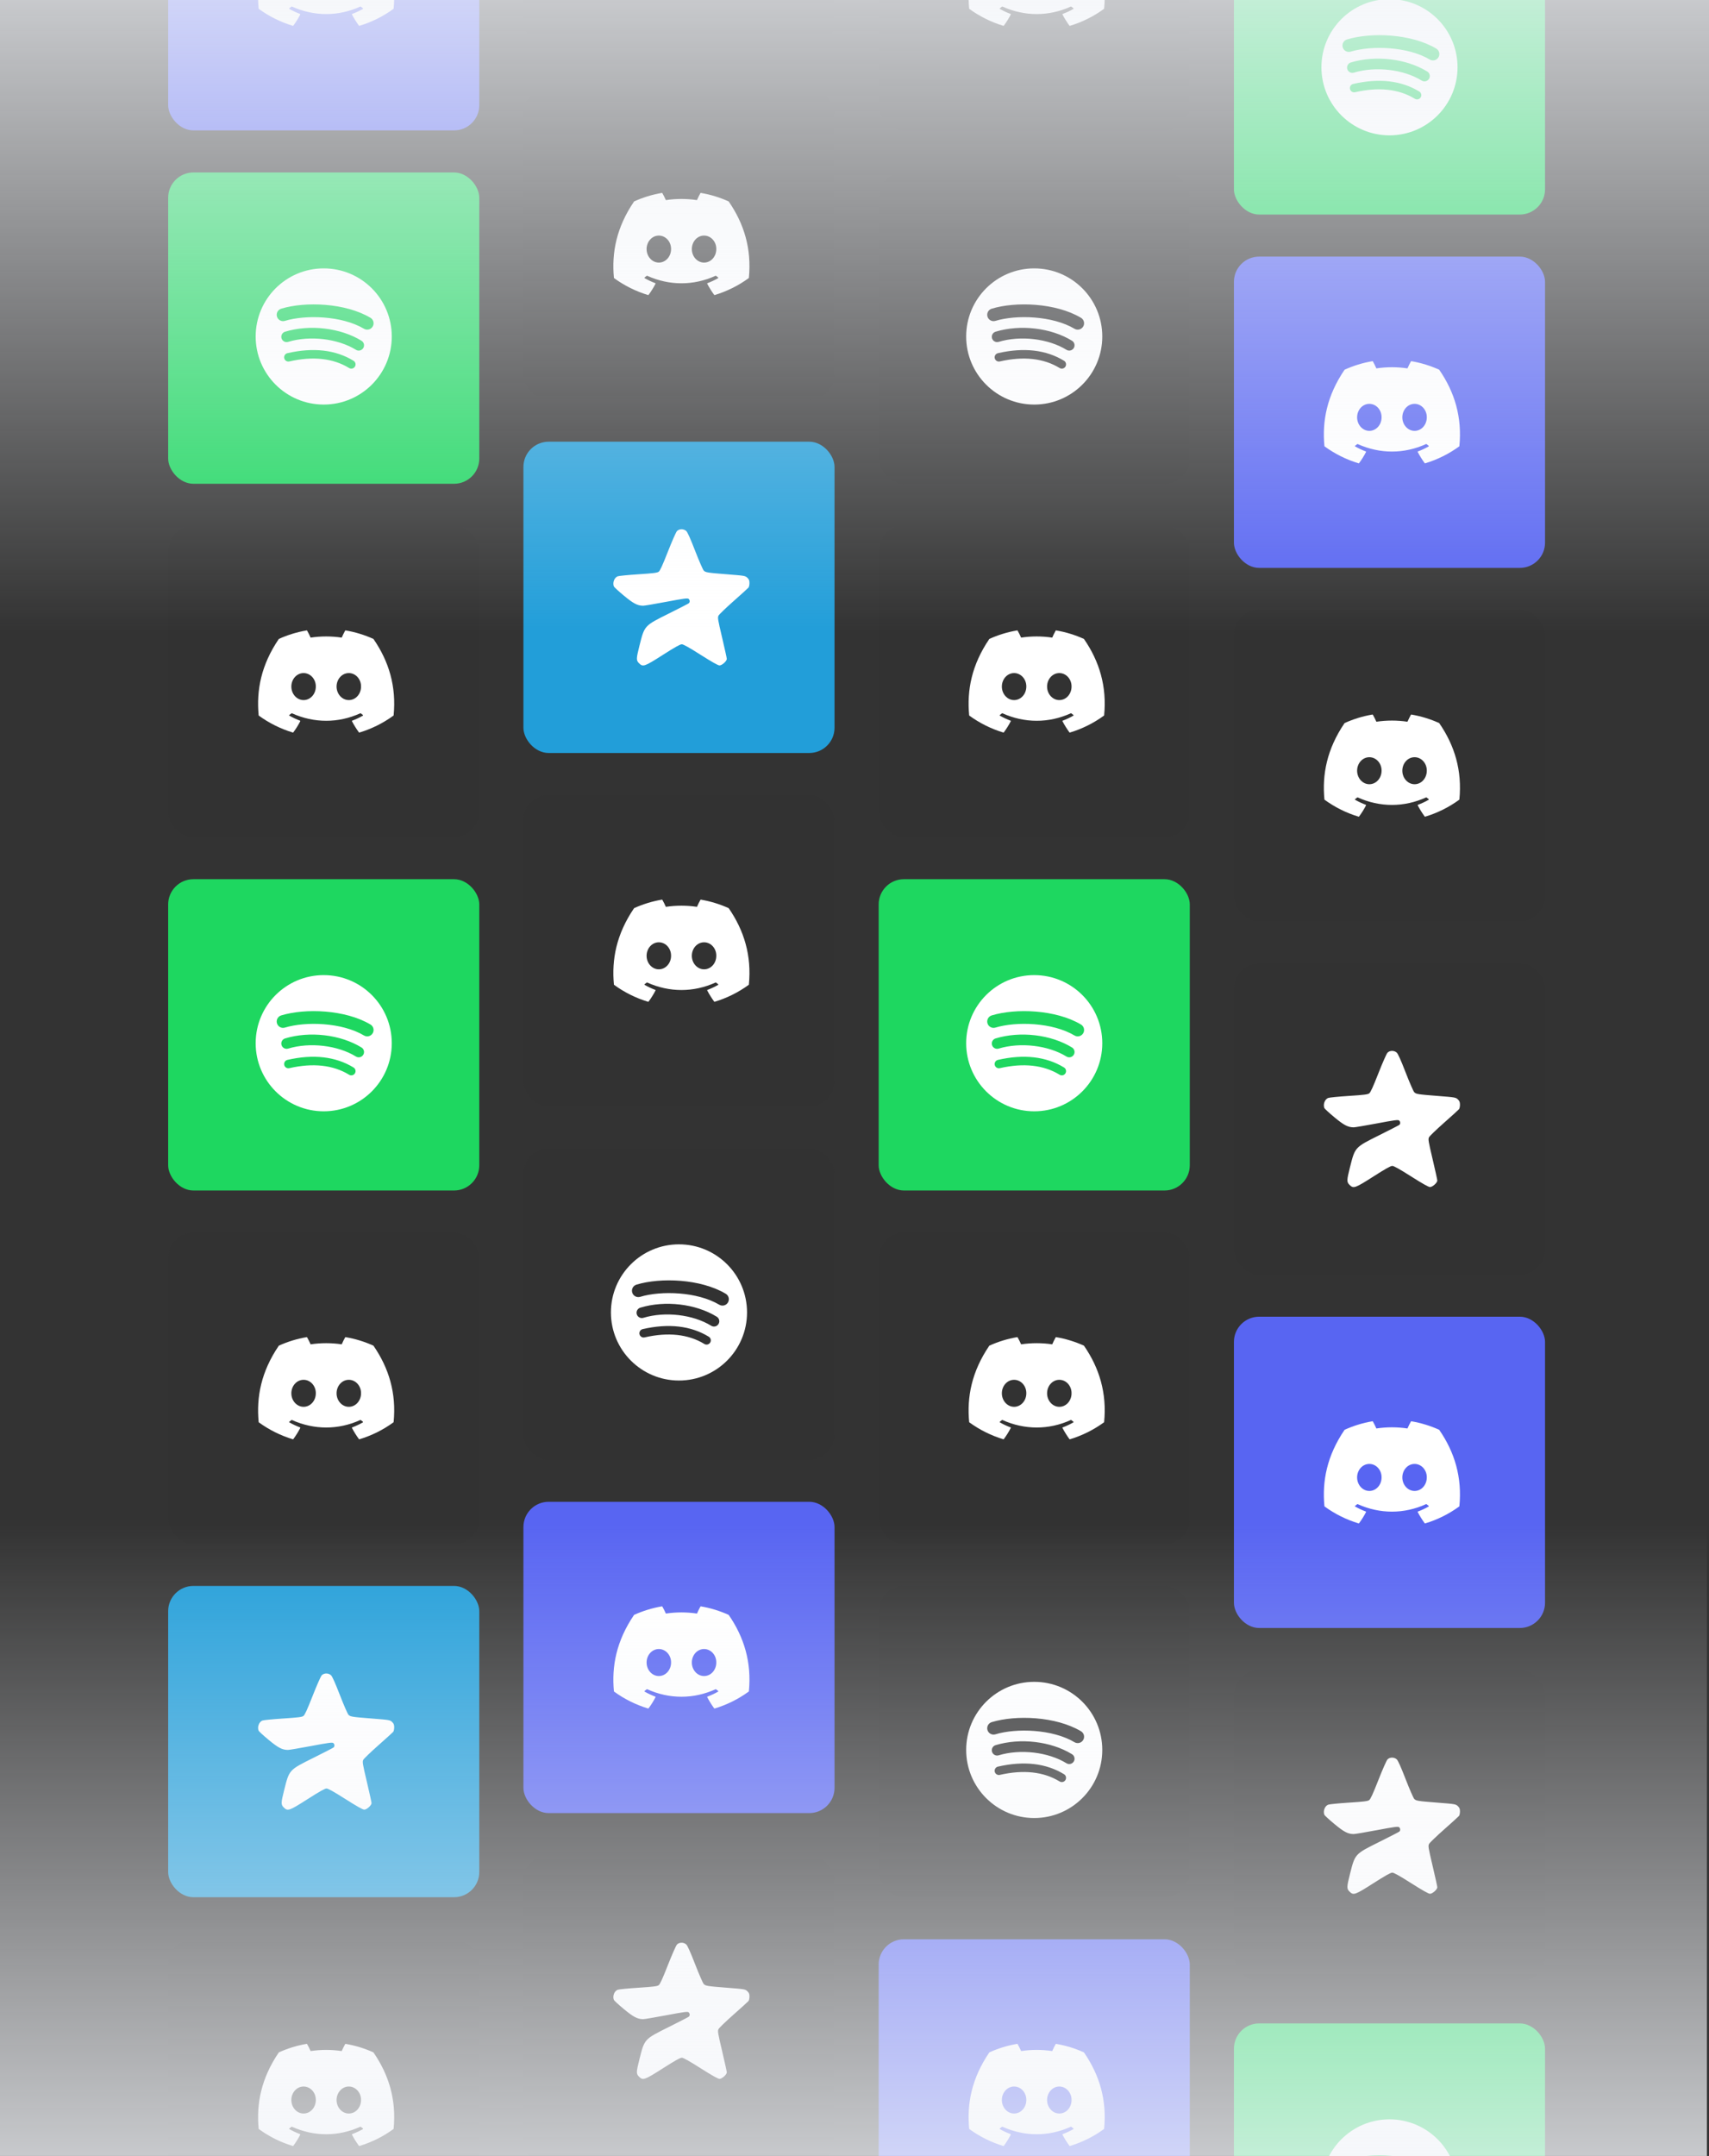 <svg width="813" height="1025" viewBox="0 0 813 1025" fill="none" xmlns="http://www.w3.org/2000/svg">
<rect x="0" y="0" width="813" height="1025" fill="#333333" stroke="none"/>
<rect x="80" y="-86" width="148" height="148" rx="12" fill="#5865F2"/>
<g clip-path="url(#clip0_127_124)">
<path d="M177.595 -32.256C173.467 -34.117 169.043 -35.493 164.416 -36.276C164.375 -36.284 164.332 -36.279 164.294 -36.261C164.256 -36.244 164.224 -36.215 164.203 -36.179C163.636 -35.183 163.005 -33.885 162.562 -32.86C157.655 -33.593 152.666 -33.593 147.759 -32.86C147.266 -33.996 146.71 -35.104 146.094 -36.179C146.073 -36.215 146.042 -36.245 146.004 -36.263C145.966 -36.282 145.923 -36.288 145.881 -36.281C141.257 -35.499 136.832 -34.123 132.702 -32.258C132.666 -32.244 132.636 -32.218 132.615 -32.186C124.22 -19.843 121.918 -7.805 123.049 4.082C123.052 4.112 123.061 4.14 123.075 4.165C123.09 4.191 123.109 4.213 123.132 4.231C128.033 7.799 133.499 10.516 139.301 12.271C139.341 12.283 139.385 12.283 139.425 12.271C139.465 12.258 139.501 12.234 139.528 12.2C140.776 10.531 141.883 8.759 142.835 6.904C142.848 6.879 142.856 6.851 142.858 6.823C142.859 6.794 142.854 6.766 142.844 6.739C142.833 6.712 142.817 6.688 142.797 6.668C142.776 6.649 142.752 6.633 142.725 6.624C140.982 5.968 139.293 5.175 137.674 4.255C137.645 4.238 137.62 4.215 137.603 4.186C137.585 4.158 137.575 4.126 137.572 4.092C137.57 4.059 137.577 4.025 137.59 3.995C137.604 3.965 137.626 3.938 137.652 3.918C137.992 3.667 138.332 3.405 138.656 3.144C138.685 3.12 138.72 3.105 138.758 3.1C138.795 3.095 138.832 3.101 138.867 3.117C149.461 7.876 160.936 7.876 171.406 3.117C171.44 3.1 171.478 3.094 171.516 3.098C171.554 3.102 171.59 3.117 171.619 3.141C171.943 3.405 172.28 3.667 172.623 3.918C172.65 3.938 172.672 3.964 172.686 3.994C172.7 4.024 172.707 4.057 172.705 4.091C172.704 4.124 172.694 4.157 172.677 4.185C172.66 4.214 172.635 4.238 172.607 4.255C170.993 5.183 169.315 5.968 167.553 6.621C167.526 6.631 167.502 6.646 167.481 6.667C167.461 6.687 167.445 6.711 167.434 6.738C167.424 6.765 167.419 6.793 167.42 6.822C167.422 6.851 167.43 6.879 167.443 6.904C168.414 8.758 169.526 10.522 170.748 12.198C170.773 12.232 170.809 12.258 170.849 12.271C170.89 12.285 170.934 12.286 170.974 12.273C176.787 10.524 182.261 7.805 187.167 4.231C187.191 4.214 187.211 4.192 187.226 4.167C187.241 4.142 187.251 4.114 187.254 4.085C188.603 -9.658 184.993 -21.599 177.679 -32.18C177.661 -32.215 177.631 -32.242 177.595 -32.256ZM144.419 -3.156C141.23 -3.156 138.599 -6.04 138.599 -9.577C138.599 -13.117 141.179 -15.998 144.419 -15.998C147.683 -15.998 150.29 -13.092 150.238 -9.577C150.238 -6.037 147.659 -3.156 144.419 -3.156ZM165.935 -3.156C162.743 -3.156 160.115 -6.04 160.115 -9.577C160.115 -13.117 162.692 -15.998 165.935 -15.998C169.199 -15.998 171.805 -13.092 171.754 -9.577C171.754 -6.037 169.202 -3.156 165.935 -3.156Z" fill="white"/>
</g>
<rect x="249" y="42" width="148" height="148" rx="12" fill="#252525" fill-opacity="0.06"/>
<g clip-path="url(#clip1_127_124)">
<path d="M346.595 95.744C342.467 93.883 338.043 92.507 333.416 91.724C333.375 91.716 333.332 91.722 333.294 91.739C333.256 91.756 333.224 91.785 333.203 91.821C332.636 92.817 332.005 94.115 331.562 95.14C326.655 94.407 321.666 94.407 316.759 95.14C316.266 94.004 315.71 92.896 315.094 91.821C315.073 91.785 315.042 91.755 315.004 91.737C314.966 91.719 314.923 91.712 314.881 91.719C310.257 92.501 305.832 93.877 301.702 95.742C301.666 95.756 301.636 95.782 301.615 95.814C293.22 108.157 290.918 120.195 292.049 132.082C292.052 132.112 292.061 132.14 292.075 132.165C292.09 132.191 292.109 132.213 292.132 132.231C297.033 135.799 302.499 138.516 308.301 140.271C308.341 140.283 308.385 140.283 308.425 140.27C308.465 140.258 308.501 140.234 308.528 140.2C309.776 138.531 310.883 136.759 311.835 134.904C311.848 134.879 311.856 134.851 311.858 134.823C311.859 134.794 311.854 134.765 311.844 134.739C311.833 134.712 311.817 134.688 311.797 134.668C311.776 134.649 311.752 134.633 311.725 134.624C309.982 133.968 308.293 133.175 306.674 132.255C306.645 132.238 306.62 132.215 306.603 132.186C306.585 132.158 306.575 132.126 306.572 132.092C306.57 132.059 306.577 132.025 306.59 131.995C306.604 131.965 306.626 131.938 306.652 131.918C306.992 131.667 307.332 131.405 307.656 131.144C307.685 131.12 307.72 131.105 307.758 131.1C307.795 131.095 307.832 131.101 307.867 131.117C318.461 135.876 329.936 135.876 340.406 131.117C340.44 131.1 340.478 131.094 340.516 131.098C340.554 131.102 340.59 131.117 340.619 131.141C340.943 131.405 341.28 131.667 341.623 131.918C341.65 131.938 341.672 131.964 341.686 131.994C341.7 132.024 341.707 132.057 341.705 132.091C341.704 132.124 341.694 132.157 341.677 132.185C341.66 132.214 341.635 132.238 341.607 132.255C339.993 133.183 338.315 133.968 336.553 134.621C336.526 134.631 336.502 134.646 336.481 134.667C336.461 134.687 336.445 134.711 336.434 134.738C336.424 134.765 336.419 134.793 336.42 134.822C336.422 134.851 336.43 134.879 336.443 134.904C337.414 136.758 338.526 138.522 339.748 140.198C339.773 140.232 339.809 140.258 339.849 140.271C339.89 140.285 339.934 140.286 339.974 140.273C345.787 138.524 351.261 135.805 356.167 132.231C356.191 132.214 356.211 132.192 356.226 132.167C356.241 132.142 356.251 132.114 356.254 132.085C357.603 118.342 353.993 106.401 346.679 95.82C346.661 95.785 346.631 95.758 346.595 95.744ZM313.419 124.844C310.23 124.844 307.599 121.96 307.599 118.423C307.599 114.883 310.179 112.002 313.419 112.002C316.683 112.002 319.29 114.907 319.238 118.423C319.238 121.963 316.659 124.844 313.419 124.844ZM334.935 124.844C331.743 124.844 329.115 121.96 329.115 118.423C329.115 114.883 331.692 112.002 334.935 112.002C338.199 112.002 340.805 114.907 340.754 118.423C340.754 121.963 338.202 124.844 334.935 124.844Z" fill="white"/>
</g>
<rect x="80" y="82" width="148" height="148" rx="12" fill="#1ED760"/>
<g clip-path="url(#clip2_127_124)">
<path d="M154 127.598C136.12 127.598 121.625 142.093 121.625 159.973C121.625 177.854 136.12 192.348 154 192.348C171.881 192.348 186.375 177.854 186.375 159.973C186.375 142.095 171.881 127.6 153.999 127.6L154 127.598L154 127.598ZM168.847 174.293C168.267 175.244 167.022 175.545 166.071 174.961C158.47 170.318 148.901 169.267 137.631 171.841C137.11 171.96 136.562 171.867 136.109 171.582C135.656 171.297 135.334 170.844 135.215 170.322C135.156 170.064 135.148 169.796 135.193 169.535C135.237 169.274 135.332 169.024 135.473 168.799C135.614 168.575 135.798 168.38 136.014 168.227C136.23 168.074 136.475 167.965 136.733 167.906C149.066 165.088 159.644 166.301 168.178 171.517C169.129 172.1 169.43 173.341 168.847 174.293ZM172.809 165.477C172.078 166.665 170.524 167.04 169.338 166.309C160.635 160.96 147.37 159.411 137.077 162.535C135.742 162.938 134.332 162.186 133.927 160.854C133.525 159.519 134.278 158.111 135.61 157.706C147.368 154.138 161.984 155.866 171.978 162.007C173.165 162.738 173.54 164.292 172.809 165.477V165.477ZM173.15 156.298C162.715 150.1 145.5 149.53 135.538 152.554C133.938 153.039 132.246 152.136 131.762 150.536C131.277 148.935 132.179 147.245 133.78 146.758C145.216 143.287 164.227 143.958 176.24 151.089C177.682 151.943 178.154 153.802 177.299 155.239C176.449 156.678 174.585 157.152 173.151 156.298H173.15Z" fill="white"/>
</g>
<rect x="249" y="-126" width="148" height="148" rx="12" fill="#252525" fill-opacity="0.06"/>
<rect x="80" y="250" width="148" height="148" rx="12" fill="#252525" fill-opacity="0.06"/>
<g clip-path="url(#clip3_127_124)">
<path d="M177.595 303.744C173.467 301.883 169.043 300.507 164.416 299.724C164.375 299.716 164.332 299.721 164.294 299.739C164.256 299.756 164.224 299.785 164.203 299.821C163.636 300.817 163.005 302.115 162.562 303.14C157.655 302.407 152.666 302.407 147.759 303.14C147.266 302.004 146.71 300.896 146.094 299.821C146.073 299.785 146.042 299.755 146.004 299.737C145.966 299.719 145.923 299.712 145.881 299.719C141.257 300.501 136.832 301.877 132.702 303.741C132.666 303.756 132.636 303.782 132.615 303.814C124.22 316.157 121.918 328.195 123.049 340.082C123.052 340.112 123.061 340.14 123.075 340.165C123.09 340.191 123.109 340.213 123.132 340.231C128.033 343.799 133.499 346.516 139.301 348.271C139.341 348.283 139.385 348.283 139.425 348.27C139.465 348.258 139.501 348.234 139.528 348.2C140.776 346.531 141.883 344.759 142.835 342.904C142.848 342.879 142.856 342.851 142.858 342.823C142.859 342.794 142.854 342.765 142.844 342.739C142.833 342.712 142.817 342.688 142.797 342.668C142.776 342.649 142.752 342.633 142.725 342.624C140.982 341.968 139.293 341.175 137.674 340.255C137.645 340.238 137.62 340.215 137.603 340.186C137.585 340.158 137.575 340.126 137.572 340.092C137.57 340.059 137.577 340.025 137.59 339.995C137.604 339.965 137.626 339.938 137.652 339.918C137.992 339.667 138.332 339.405 138.656 339.144C138.685 339.12 138.72 339.105 138.758 339.1C138.795 339.095 138.832 339.101 138.867 339.117C149.461 343.876 160.936 343.876 171.406 339.117C171.44 339.1 171.478 339.094 171.516 339.098C171.554 339.102 171.59 339.117 171.619 339.141C171.943 339.405 172.28 339.667 172.623 339.918C172.65 339.938 172.672 339.964 172.686 339.994C172.7 340.024 172.707 340.057 172.705 340.091C172.704 340.124 172.694 340.157 172.677 340.185C172.66 340.214 172.635 340.238 172.607 340.255C170.993 341.183 169.315 341.968 167.553 342.621C167.526 342.631 167.502 342.646 167.481 342.667C167.461 342.687 167.445 342.711 167.434 342.738C167.424 342.765 167.419 342.793 167.42 342.822C167.422 342.851 167.43 342.879 167.443 342.904C168.414 344.758 169.526 346.522 170.748 348.198C170.773 348.232 170.809 348.258 170.849 348.271C170.89 348.285 170.934 348.286 170.974 348.273C176.787 346.524 182.261 343.805 187.167 340.231C187.191 340.214 187.211 340.192 187.226 340.167C187.241 340.142 187.251 340.114 187.254 340.085C188.603 326.342 184.993 314.401 177.679 303.82C177.661 303.785 177.631 303.759 177.595 303.744ZM144.419 332.844C141.23 332.844 138.599 329.96 138.599 326.423C138.599 322.883 141.179 320.002 144.419 320.002C147.683 320.002 150.29 322.907 150.238 326.423C150.238 329.963 147.659 332.844 144.419 332.844ZM165.935 332.844C162.743 332.844 160.115 329.96 160.115 326.423C160.115 322.883 162.692 320.002 165.935 320.002C169.199 320.002 171.805 322.907 171.754 326.423C171.754 329.963 169.202 332.844 165.935 332.844Z" fill="white"/>
</g>
<rect x="249" y="378" width="148" height="148" rx="12" fill="#252525" fill-opacity="0.06"/>
<g clip-path="url(#clip4_127_124)">
<path d="M346.595 431.744C342.467 429.883 338.043 428.507 333.416 427.724C333.375 427.716 333.332 427.721 333.294 427.739C333.256 427.756 333.224 427.785 333.203 427.821C332.636 428.817 332.005 430.115 331.562 431.14C326.655 430.407 321.666 430.407 316.759 431.14C316.266 430.004 315.71 428.896 315.094 427.821C315.073 427.785 315.042 427.755 315.004 427.737C314.966 427.719 314.923 427.712 314.881 427.719C310.257 428.501 305.832 429.877 301.702 431.741C301.666 431.756 301.636 431.782 301.615 431.814C293.22 444.157 290.918 456.195 292.049 468.082C292.052 468.112 292.061 468.14 292.075 468.165C292.09 468.191 292.109 468.213 292.132 468.231C297.033 471.799 302.499 474.516 308.301 476.271C308.341 476.283 308.385 476.283 308.425 476.27C308.465 476.258 308.501 476.234 308.528 476.2C309.776 474.531 310.883 472.759 311.835 470.904C311.848 470.879 311.856 470.851 311.858 470.823C311.859 470.794 311.854 470.765 311.844 470.739C311.833 470.712 311.817 470.688 311.797 470.668C311.776 470.649 311.752 470.633 311.725 470.624C309.982 469.968 308.293 469.175 306.674 468.255C306.645 468.238 306.62 468.215 306.603 468.186C306.585 468.158 306.575 468.126 306.572 468.092C306.57 468.059 306.577 468.025 306.59 467.995C306.604 467.965 306.626 467.938 306.652 467.918C306.992 467.667 307.332 467.405 307.656 467.144C307.685 467.12 307.72 467.105 307.758 467.1C307.795 467.095 307.832 467.101 307.867 467.117C318.461 471.876 329.936 471.876 340.406 467.117C340.44 467.1 340.478 467.094 340.516 467.098C340.554 467.102 340.59 467.117 340.619 467.141C340.943 467.405 341.28 467.667 341.623 467.918C341.65 467.938 341.672 467.964 341.686 467.994C341.7 468.024 341.707 468.057 341.705 468.091C341.704 468.124 341.694 468.157 341.677 468.185C341.66 468.214 341.635 468.238 341.607 468.255C339.993 469.183 338.315 469.968 336.553 470.621C336.526 470.631 336.502 470.646 336.481 470.667C336.461 470.687 336.445 470.711 336.434 470.738C336.424 470.765 336.419 470.793 336.42 470.822C336.422 470.851 336.43 470.879 336.443 470.904C337.414 472.758 338.526 474.522 339.748 476.198C339.773 476.232 339.809 476.258 339.849 476.271C339.89 476.285 339.934 476.286 339.974 476.273C345.787 474.524 351.261 471.805 356.167 468.231C356.191 468.214 356.211 468.192 356.226 468.167C356.241 468.142 356.251 468.114 356.254 468.085C357.603 454.342 353.993 442.401 346.679 431.82C346.661 431.785 346.631 431.759 346.595 431.744ZM313.419 460.844C310.23 460.844 307.599 457.96 307.599 454.423C307.599 450.883 310.179 448.002 313.419 448.002C316.683 448.002 319.29 450.907 319.238 454.423C319.238 457.963 316.659 460.844 313.419 460.844ZM334.935 460.844C331.743 460.844 329.115 457.96 329.115 454.423C329.115 450.883 331.692 448.002 334.935 448.002C338.199 448.002 340.805 450.907 340.754 454.423C340.754 457.963 338.202 460.844 334.935 460.844Z" fill="white"/>
</g>
<rect x="587" y="-46" width="148" height="148" rx="12" fill="#1ED760"/>
<g clip-path="url(#clip5_127_124)">
<path d="M661 -0.402C643.12 -0.402 628.625 14.093 628.625 31.973C628.625 49.854 643.12 64.348 661 64.348C678.881 64.348 693.375 49.854 693.375 31.973C693.375 14.095 678.881 -0.4 660.999 -0.4L661 -0.402L661 -0.402ZM675.847 46.292C675.267 47.243 674.022 47.545 673.071 46.961C665.47 42.318 655.901 41.267 644.631 43.841C644.11 43.96 643.562 43.867 643.109 43.582C642.656 43.297 642.334 42.844 642.215 42.322C642.156 42.064 642.148 41.796 642.193 41.535C642.237 41.274 642.332 41.023 642.473 40.799C642.614 40.575 642.798 40.38 643.014 40.227C643.23 40.074 643.475 39.965 643.733 39.906C656.066 37.088 666.644 38.301 675.178 43.517C676.129 44.1 676.43 45.342 675.847 46.292ZM679.809 37.477C679.078 38.665 677.524 39.04 676.338 38.309C667.635 32.96 654.37 31.411 644.077 34.535C642.742 34.938 641.332 34.186 640.927 32.854C640.525 31.519 641.278 30.111 642.61 29.706C654.368 26.138 668.984 27.866 678.978 34.007C680.165 34.738 680.54 36.292 679.809 37.477V37.477ZM680.15 28.298C669.715 22.1 652.5 21.53 642.538 24.554C640.938 25.039 639.246 24.136 638.762 22.536C638.277 20.935 639.179 19.245 640.78 18.758C652.216 15.287 671.227 15.958 683.24 23.089C684.682 23.943 685.154 25.802 684.299 27.239C683.449 28.678 681.585 29.152 680.151 28.298H680.15Z" fill="white"/>
</g>
<rect x="249" y="882" width="148" height="148" rx="12" fill="#252525" fill-opacity="0.06"/>
<path fill-rule="evenodd" clip-rule="evenodd" d="M322.033 924.509C321.586 924.985 319.645 929.384 317.721 934.285C315.139 940.859 313.991 943.362 313.344 943.828C312.626 944.346 310.864 944.565 303.652 945.035C298.803 945.35 294.384 945.786 293.83 946.003C292.23 946.631 291.327 949.018 292.014 950.806C292.143 951.143 294.276 953.1 296.753 955.155C301.336 958.956 303.227 959.945 305.966 959.972C306.573 959.977 311.551 959.139 317.028 958.108C325.339 956.544 327.08 956.311 327.552 956.703C328.238 957.272 328.287 958.295 327.654 958.819C327.399 959.031 323.125 961.228 318.157 963.701C306.465 969.522 306.63 969.342 304.21 978.943C302.635 985.198 302.614 985.948 303.984 987.317C305.87 989.201 306.552 988.963 315.371 983.333C321.092 979.682 323.555 978.302 324.339 978.309C325.101 978.316 327.758 979.802 333.335 983.34C338.718 986.755 341.579 988.363 342.276 988.365C343.462 988.368 345.747 986.324 345.751 985.257C345.752 984.892 344.751 980.345 343.526 975.155C341.464 966.42 341.337 965.642 341.814 964.688C342.098 964.121 345.326 961.012 348.987 957.778C352.648 954.545 355.84 951.65 356.081 951.345C356.322 951.041 356.525 950.097 356.531 949.247C356.54 948.084 356.328 947.488 355.674 946.835C354.566 945.728 354.495 945.715 345.928 945.042C336.438 944.297 335.677 944.176 334.789 943.279C334.376 942.863 332.533 938.638 330.693 933.892C328.422 928.032 327.061 925.002 326.454 924.453C325.209 923.327 323.119 923.353 322.033 924.509Z" fill="white"/>
<rect x="249" y="714" width="148" height="148" rx="12" fill="#5865F2"/>
<g clip-path="url(#clip6_127_124)">
<path d="M346.595 767.744C342.467 765.883 338.043 764.507 333.416 763.724C333.375 763.716 333.332 763.721 333.294 763.739C333.256 763.756 333.224 763.785 333.203 763.821C332.636 764.817 332.005 766.115 331.562 767.14C326.655 766.407 321.666 766.407 316.759 767.14C316.266 766.004 315.71 764.896 315.094 763.821C315.073 763.785 315.042 763.755 315.004 763.737C314.966 763.719 314.923 763.712 314.881 763.719C310.257 764.501 305.832 765.877 301.702 767.741C301.666 767.756 301.636 767.782 301.615 767.814C293.22 780.157 290.918 792.195 292.049 804.082C292.052 804.112 292.061 804.14 292.075 804.165C292.09 804.191 292.109 804.213 292.132 804.231C297.033 807.799 302.499 810.516 308.301 812.271C308.341 812.283 308.385 812.283 308.425 812.27C308.465 812.258 308.501 812.234 308.528 812.2C309.776 810.531 310.883 808.759 311.835 806.904C311.848 806.879 311.856 806.851 311.858 806.823C311.859 806.794 311.854 806.765 311.844 806.739C311.833 806.712 311.817 806.688 311.797 806.668C311.776 806.649 311.752 806.633 311.725 806.624C309.982 805.968 308.293 805.175 306.674 804.255C306.645 804.238 306.62 804.215 306.603 804.186C306.585 804.158 306.575 804.126 306.572 804.092C306.57 804.059 306.577 804.025 306.59 803.995C306.604 803.965 306.626 803.938 306.652 803.918C306.992 803.667 307.332 803.405 307.656 803.144C307.685 803.12 307.72 803.105 307.758 803.1C307.795 803.095 307.832 803.101 307.867 803.117C318.461 807.876 329.936 807.876 340.406 803.117C340.44 803.1 340.478 803.094 340.516 803.098C340.554 803.102 340.59 803.117 340.619 803.141C340.943 803.405 341.28 803.667 341.623 803.918C341.65 803.938 341.672 803.964 341.686 803.994C341.7 804.024 341.707 804.057 341.705 804.091C341.704 804.124 341.694 804.157 341.677 804.185C341.66 804.214 341.635 804.238 341.607 804.255C339.993 805.183 338.315 805.968 336.553 806.621C336.526 806.631 336.502 806.646 336.481 806.667C336.461 806.687 336.445 806.711 336.434 806.738C336.424 806.765 336.419 806.793 336.42 806.822C336.422 806.851 336.43 806.879 336.443 806.904C337.414 808.758 338.526 810.522 339.748 812.198C339.773 812.232 339.809 812.258 339.849 812.271C339.89 812.285 339.934 812.286 339.974 812.273C345.787 810.524 351.261 807.805 356.167 804.231C356.191 804.214 356.211 804.192 356.226 804.167C356.241 804.142 356.251 804.114 356.254 804.085C357.603 790.342 353.993 778.401 346.679 767.82C346.661 767.785 346.631 767.759 346.595 767.744ZM313.419 796.844C310.23 796.844 307.599 793.96 307.599 790.423C307.599 786.883 310.179 784.002 313.419 784.002C316.683 784.002 319.29 786.907 319.238 790.423C319.238 793.963 316.659 796.844 313.419 796.844ZM334.935 796.844C331.743 796.844 329.115 793.96 329.115 790.423C329.115 786.883 331.692 784.002 334.935 784.002C338.199 784.002 340.805 786.907 340.754 790.423C340.754 793.963 338.202 796.844 334.935 796.844Z" fill="white"/>
</g>
<rect x="80" y="418" width="148" height="148" rx="12" fill="#1ED760"/>
<g clip-path="url(#clip7_127_124)">
<path d="M154 463.598C136.12 463.598 121.625 478.093 121.625 495.973C121.625 513.854 136.12 528.348 154 528.348C171.881 528.348 186.375 513.854 186.375 495.973C186.375 478.095 171.881 463.6 153.999 463.6L154 463.598L154 463.598ZM168.847 510.293C168.267 511.244 167.022 511.545 166.071 510.961C158.47 506.318 148.901 505.267 137.631 507.841C137.11 507.96 136.562 507.867 136.109 507.582C135.656 507.297 135.334 506.844 135.215 506.322C135.156 506.064 135.148 505.796 135.193 505.535C135.237 505.274 135.332 505.024 135.473 504.799C135.614 504.575 135.798 504.38 136.014 504.227C136.23 504.074 136.475 503.965 136.733 503.906C149.066 501.088 159.644 502.301 168.178 507.517C169.129 508.1 169.43 509.341 168.847 510.293ZM172.809 501.477C172.078 502.665 170.524 503.04 169.338 502.309C160.635 496.96 147.37 495.411 137.077 498.535C135.742 498.938 134.332 498.186 133.927 496.854C133.525 495.519 134.278 494.111 135.61 493.706C147.368 490.138 161.984 491.866 171.978 498.007C173.165 498.738 173.54 500.292 172.809 501.477V501.477ZM173.15 492.298C162.715 486.1 145.5 485.53 135.538 488.554C133.938 489.039 132.246 488.136 131.762 486.536C131.277 484.935 132.179 483.245 133.78 482.758C145.216 479.287 164.227 479.958 176.24 487.089C177.682 487.943 178.154 489.802 177.299 491.239C176.449 492.678 174.585 493.152 173.151 492.298H173.15Z" fill="white"/>
</g>
<rect x="80" y="586" width="148" height="148" rx="12" fill="#252525" fill-opacity="0.06"/>
<g clip-path="url(#clip8_127_124)">
<path d="M177.595 639.744C173.467 637.883 169.043 636.507 164.416 635.724C164.375 635.716 164.332 635.721 164.294 635.739C164.256 635.756 164.224 635.785 164.203 635.821C163.636 636.817 163.005 638.115 162.562 639.14C157.655 638.407 152.666 638.407 147.759 639.14C147.266 638.004 146.71 636.896 146.094 635.821C146.073 635.785 146.042 635.755 146.004 635.737C145.966 635.719 145.923 635.712 145.881 635.719C141.257 636.501 136.832 637.877 132.702 639.741C132.666 639.756 132.636 639.782 132.615 639.814C124.22 652.157 121.918 664.195 123.049 676.082C123.052 676.112 123.061 676.14 123.075 676.165C123.09 676.191 123.109 676.213 123.132 676.231C128.033 679.799 133.499 682.516 139.301 684.271C139.341 684.283 139.385 684.283 139.425 684.27C139.465 684.258 139.501 684.234 139.528 684.2C140.776 682.531 141.883 680.759 142.835 678.904C142.848 678.879 142.856 678.851 142.858 678.823C142.859 678.794 142.854 678.765 142.844 678.739C142.833 678.712 142.817 678.688 142.797 678.668C142.776 678.649 142.752 678.633 142.725 678.624C140.982 677.968 139.293 677.175 137.674 676.255C137.645 676.238 137.62 676.215 137.603 676.186C137.585 676.158 137.575 676.126 137.572 676.092C137.57 676.059 137.577 676.025 137.59 675.995C137.604 675.965 137.626 675.938 137.652 675.918C137.992 675.667 138.332 675.405 138.656 675.144C138.685 675.12 138.72 675.105 138.758 675.1C138.795 675.095 138.832 675.101 138.867 675.117C149.461 679.876 160.936 679.876 171.406 675.117C171.44 675.1 171.478 675.094 171.516 675.098C171.554 675.102 171.59 675.117 171.619 675.141C171.943 675.405 172.28 675.667 172.623 675.918C172.65 675.938 172.672 675.964 172.686 675.994C172.7 676.024 172.707 676.057 172.705 676.091C172.704 676.124 172.694 676.157 172.677 676.185C172.66 676.214 172.635 676.238 172.607 676.255C170.993 677.183 169.315 677.968 167.553 678.621C167.526 678.631 167.502 678.646 167.481 678.667C167.461 678.687 167.445 678.711 167.434 678.738C167.424 678.765 167.419 678.793 167.42 678.822C167.422 678.851 167.43 678.879 167.443 678.904C168.414 680.758 169.526 682.522 170.748 684.198C170.773 684.232 170.809 684.258 170.849 684.271C170.89 684.285 170.934 684.286 170.974 684.273C176.787 682.524 182.261 679.805 187.167 676.231C187.191 676.214 187.211 676.192 187.226 676.167C187.241 676.142 187.251 676.114 187.254 676.085C188.603 662.342 184.993 650.401 177.679 639.82C177.661 639.785 177.631 639.759 177.595 639.744ZM144.419 668.844C141.23 668.844 138.599 665.96 138.599 662.423C138.599 658.883 141.179 656.002 144.419 656.002C147.683 656.002 150.29 658.907 150.238 662.423C150.238 665.963 147.659 668.844 144.419 668.844ZM165.935 668.844C162.743 668.844 160.115 665.96 160.115 662.423C160.115 658.883 162.692 656.002 165.935 656.002C169.199 656.002 171.805 658.907 171.754 662.423C171.754 665.963 169.202 668.844 165.935 668.844Z" fill="white"/>
</g>
<rect x="587" y="122" width="148" height="148" rx="12" fill="#5865F2"/>
<g clip-path="url(#clip9_127_124)">
<path d="M684.595 175.744C680.467 173.883 676.043 172.507 671.416 171.724C671.375 171.716 671.332 171.721 671.294 171.739C671.256 171.756 671.224 171.785 671.203 171.821C670.636 172.817 670.005 174.115 669.562 175.14C664.655 174.407 659.666 174.407 654.759 175.14C654.266 174.004 653.71 172.896 653.094 171.821C653.073 171.785 653.042 171.755 653.004 171.737C652.966 171.719 652.923 171.712 652.881 171.719C648.257 172.501 643.832 173.877 639.702 175.741C639.666 175.756 639.636 175.782 639.615 175.814C631.22 188.157 628.918 200.195 630.049 212.082C630.052 212.112 630.061 212.14 630.075 212.165C630.09 212.191 630.109 212.213 630.132 212.231C635.033 215.799 640.499 218.516 646.301 220.271C646.341 220.283 646.385 220.283 646.425 220.27C646.465 220.258 646.501 220.234 646.528 220.2C647.776 218.531 648.883 216.759 649.835 214.904C649.848 214.879 649.856 214.851 649.858 214.823C649.859 214.794 649.854 214.765 649.844 214.739C649.833 214.712 649.817 214.688 649.797 214.668C649.776 214.649 649.752 214.633 649.725 214.624C647.982 213.968 646.293 213.175 644.674 212.255C644.645 212.238 644.62 212.215 644.603 212.186C644.585 212.158 644.575 212.126 644.572 212.092C644.57 212.059 644.577 212.025 644.59 211.995C644.604 211.965 644.626 211.938 644.652 211.918C644.992 211.667 645.332 211.405 645.656 211.144C645.685 211.12 645.72 211.105 645.758 211.1C645.795 211.095 645.832 211.101 645.867 211.117C656.461 215.876 667.936 215.876 678.406 211.117C678.44 211.1 678.478 211.094 678.516 211.098C678.554 211.102 678.59 211.117 678.619 211.141C678.943 211.405 679.28 211.667 679.623 211.918C679.65 211.938 679.672 211.964 679.686 211.994C679.7 212.024 679.707 212.057 679.705 212.091C679.704 212.124 679.694 212.157 679.677 212.185C679.66 212.214 679.635 212.238 679.607 212.255C677.993 213.183 676.315 213.968 674.553 214.621C674.526 214.631 674.502 214.646 674.481 214.667C674.461 214.687 674.445 214.711 674.434 214.738C674.424 214.765 674.419 214.793 674.42 214.822C674.422 214.851 674.43 214.879 674.443 214.904C675.414 216.758 676.526 218.522 677.748 220.198C677.773 220.232 677.809 220.258 677.849 220.271C677.89 220.285 677.934 220.286 677.974 220.273C683.787 218.524 689.261 215.805 694.167 212.231C694.191 212.214 694.211 212.192 694.226 212.167C694.241 212.142 694.251 212.114 694.254 212.085C695.603 198.342 691.993 186.401 684.679 175.82C684.661 175.785 684.631 175.759 684.595 175.744ZM651.419 204.844C648.23 204.844 645.599 201.96 645.599 198.423C645.599 194.883 648.179 192.002 651.419 192.002C654.683 192.002 657.29 194.907 657.238 198.423C657.238 201.963 654.659 204.844 651.419 204.844ZM672.935 204.844C669.743 204.844 667.115 201.96 667.115 198.423C667.115 194.883 669.692 192.002 672.935 192.002C676.199 192.002 678.805 194.907 678.754 198.423C678.754 201.963 676.202 204.844 672.935 204.844Z" fill="white"/>
</g>
<rect x="418" y="754" width="148" height="148" rx="12" fill="#252525" fill-opacity="0.06"/>
<g clip-path="url(#clip10_127_124)">
<path d="M492 799.598C474.12 799.598 459.625 814.093 459.625 831.973C459.625 849.854 474.12 864.348 492 864.348C509.881 864.348 524.375 849.854 524.375 831.973C524.375 814.095 509.881 799.6 491.999 799.6L492 799.598L492 799.598ZM506.847 846.293C506.267 847.244 505.022 847.545 504.071 846.961C496.47 842.318 486.901 841.267 475.631 843.841C475.11 843.96 474.562 843.867 474.109 843.582C473.656 843.297 473.334 842.844 473.215 842.322C473.156 842.064 473.148 841.796 473.193 841.535C473.237 841.274 473.332 841.024 473.473 840.799C473.614 840.575 473.798 840.38 474.014 840.227C474.23 840.074 474.475 839.965 474.733 839.906C487.066 837.088 497.644 838.301 506.178 843.517C507.129 844.1 507.43 845.341 506.847 846.293ZM510.809 837.477C510.078 838.665 508.524 839.04 507.338 838.309C498.635 832.96 485.37 831.411 475.077 834.535C473.742 834.938 472.332 834.186 471.927 832.854C471.525 831.519 472.278 830.111 473.61 829.706C485.368 826.138 499.984 827.866 509.978 834.007C511.165 834.738 511.54 836.292 510.809 837.477V837.477ZM511.15 828.298C500.715 822.1 483.5 821.53 473.538 824.554C471.938 825.039 470.246 824.136 469.762 822.536C469.277 820.935 470.179 819.245 471.78 818.758C483.216 815.287 502.227 815.958 514.24 823.089C515.682 823.943 516.154 825.802 515.299 827.239C514.449 828.678 512.585 829.152 511.151 828.298H511.15Z" fill="white"/>
</g>
<rect x="249" y="210" width="148" height="148" rx="12" fill="#229ED9"/>
<path fill-rule="evenodd" clip-rule="evenodd" d="M322.033 252.509C321.586 252.985 319.645 257.384 317.721 262.285C315.139 268.859 313.991 271.362 313.344 271.828C312.626 272.346 310.864 272.565 303.652 273.035C298.803 273.35 294.384 273.786 293.83 274.003C292.23 274.631 291.327 277.018 292.014 278.806C292.143 279.143 294.276 281.1 296.753 283.155C301.336 286.956 303.227 287.945 305.966 287.972C306.573 287.977 311.551 287.139 317.028 286.108C325.339 284.544 327.08 284.311 327.552 284.703C328.238 285.272 328.287 286.295 327.654 286.819C327.399 287.031 323.125 289.228 318.157 291.701C306.465 297.522 306.63 297.342 304.21 306.943C302.635 313.198 302.614 313.948 303.984 315.317C305.87 317.201 306.552 316.963 315.371 311.333C321.092 307.682 323.555 306.302 324.339 306.309C325.101 306.316 327.758 307.802 333.335 311.34C338.718 314.755 341.579 316.363 342.276 316.365C343.462 316.368 345.747 314.324 345.751 313.257C345.752 312.892 344.751 308.345 343.526 303.155C341.464 294.42 341.337 293.642 341.814 292.688C342.098 292.121 345.326 289.012 348.987 285.778C352.648 282.545 355.84 279.65 356.081 279.345C356.322 279.041 356.525 278.097 356.531 277.247C356.54 276.084 356.328 275.488 355.674 274.835C354.566 273.728 354.495 273.715 345.928 273.042C336.438 272.297 335.677 272.176 334.789 271.279C334.376 270.863 332.533 266.638 330.693 261.892C328.422 256.032 327.061 253.002 326.454 252.453C325.209 251.327 323.119 251.353 322.033 252.509Z" fill="white"/>
<rect x="587" y="794" width="148" height="148" rx="12" fill="#252525" fill-opacity="0.06"/>
<path fill-rule="evenodd" clip-rule="evenodd" d="M660.033 836.509C659.586 836.985 657.645 841.384 655.721 846.285C653.139 852.859 651.991 855.362 651.344 855.828C650.626 856.346 648.864 856.565 641.652 857.035C636.803 857.35 632.384 857.786 631.83 858.003C630.23 858.631 629.327 861.018 630.014 862.806C630.143 863.143 632.276 865.1 634.753 867.155C639.336 870.956 641.227 871.945 643.966 871.972C644.573 871.977 649.551 871.139 655.028 870.108C663.339 868.544 665.08 868.311 665.552 868.703C666.238 869.272 666.287 870.295 665.654 870.819C665.399 871.031 661.125 873.228 656.157 875.701C644.465 881.522 644.63 881.342 642.21 890.943C640.635 897.198 640.614 897.948 641.984 899.317C643.87 901.201 644.552 900.963 653.371 895.333C659.092 891.682 661.555 890.302 662.339 890.309C663.101 890.316 665.758 891.802 671.335 895.34C676.718 898.755 679.579 900.363 680.276 900.365C681.462 900.368 683.747 898.324 683.751 897.257C683.752 896.892 682.751 892.345 681.526 887.155C679.464 878.42 679.337 877.642 679.814 876.688C680.098 876.121 683.326 873.012 686.987 869.778C690.648 866.545 693.84 863.65 694.081 863.345C694.322 863.041 694.525 862.097 694.531 861.247C694.54 860.084 694.328 859.488 693.674 858.835C692.566 857.728 692.495 857.715 683.928 857.042C674.438 856.297 673.677 856.176 672.789 855.279C672.376 854.863 670.533 850.638 668.693 845.892C666.422 840.032 665.061 837.002 664.454 836.453C663.209 835.327 661.119 835.353 660.033 836.509Z" fill="white"/>
<rect x="418" y="-86" width="148" height="148" rx="12" fill="#252525" fill-opacity="0.06"/>
<g clip-path="url(#clip11_127_124)">
<path d="M515.595 -32.256C511.467 -34.117 507.043 -35.493 502.416 -36.276C502.375 -36.284 502.332 -36.279 502.294 -36.261C502.256 -36.244 502.224 -36.215 502.203 -36.179C501.636 -35.183 501.005 -33.885 500.562 -32.86C495.655 -33.593 490.666 -33.593 485.759 -32.86C485.266 -33.996 484.71 -35.104 484.094 -36.179C484.073 -36.215 484.042 -36.245 484.004 -36.263C483.966 -36.282 483.923 -36.288 483.881 -36.281C479.257 -35.499 474.832 -34.123 470.702 -32.258C470.666 -32.244 470.636 -32.218 470.615 -32.186C462.22 -19.843 459.918 -7.805 461.049 4.082C461.052 4.112 461.061 4.14 461.075 4.165C461.09 4.191 461.109 4.213 461.132 4.231C466.033 7.799 471.499 10.516 477.301 12.271C477.341 12.283 477.385 12.283 477.425 12.271C477.465 12.258 477.501 12.234 477.528 12.2C478.776 10.531 479.883 8.759 480.835 6.904C480.848 6.879 480.856 6.851 480.858 6.823C480.859 6.794 480.854 6.766 480.844 6.739C480.833 6.712 480.817 6.688 480.797 6.668C480.776 6.649 480.752 6.633 480.725 6.624C478.982 5.968 477.293 5.175 475.674 4.255C475.645 4.238 475.62 4.215 475.603 4.186C475.585 4.158 475.575 4.126 475.572 4.092C475.57 4.059 475.577 4.025 475.59 3.995C475.604 3.965 475.626 3.938 475.652 3.918C475.992 3.667 476.332 3.405 476.656 3.144C476.685 3.12 476.72 3.105 476.758 3.1C476.795 3.095 476.832 3.101 476.867 3.117C487.461 7.876 498.936 7.876 509.406 3.117C509.44 3.1 509.478 3.094 509.516 3.098C509.554 3.102 509.59 3.117 509.619 3.141C509.943 3.405 510.28 3.667 510.623 3.918C510.65 3.938 510.672 3.964 510.686 3.994C510.7 4.024 510.707 4.057 510.705 4.091C510.704 4.124 510.694 4.157 510.677 4.185C510.66 4.214 510.635 4.238 510.607 4.255C508.993 5.183 507.315 5.968 505.553 6.621C505.526 6.631 505.502 6.646 505.481 6.667C505.461 6.687 505.445 6.711 505.434 6.738C505.424 6.765 505.419 6.793 505.42 6.822C505.422 6.851 505.43 6.879 505.443 6.904C506.414 8.758 507.526 10.522 508.748 12.198C508.773 12.232 508.809 12.258 508.849 12.271C508.89 12.285 508.934 12.286 508.974 12.273C514.787 10.524 520.261 7.805 525.167 4.231C525.191 4.214 525.211 4.192 525.226 4.167C525.241 4.142 525.251 4.114 525.254 4.085C526.603 -9.658 522.993 -21.599 515.679 -32.18C515.661 -32.215 515.631 -32.242 515.595 -32.256ZM482.419 -3.156C479.23 -3.156 476.599 -6.04 476.599 -9.577C476.599 -13.117 479.179 -15.998 482.419 -15.998C485.683 -15.998 488.29 -13.092 488.238 -9.577C488.238 -6.037 485.659 -3.156 482.419 -3.156ZM503.935 -3.156C500.743 -3.156 498.115 -6.04 498.115 -9.577C498.115 -13.117 500.692 -15.998 503.935 -15.998C507.199 -15.998 509.805 -13.092 509.754 -9.577C509.754 -6.037 507.202 -3.156 503.935 -3.156Z" fill="white"/>
</g>
<rect x="587" y="290" width="148" height="148" rx="12" fill="#252525" fill-opacity="0.06"/>
<g clip-path="url(#clip12_127_124)">
<path d="M684.595 343.744C680.467 341.883 676.043 340.507 671.416 339.724C671.375 339.716 671.332 339.721 671.294 339.739C671.256 339.756 671.224 339.785 671.203 339.821C670.636 340.817 670.005 342.115 669.562 343.14C664.655 342.407 659.666 342.407 654.759 343.14C654.266 342.004 653.71 340.896 653.094 339.821C653.073 339.785 653.042 339.755 653.004 339.737C652.966 339.719 652.923 339.712 652.881 339.719C648.257 340.501 643.832 341.877 639.702 343.741C639.666 343.756 639.636 343.782 639.615 343.814C631.22 356.157 628.918 368.195 630.049 380.082C630.052 380.112 630.061 380.14 630.075 380.165C630.09 380.191 630.109 380.213 630.132 380.231C635.033 383.799 640.499 386.516 646.301 388.271C646.341 388.283 646.385 388.283 646.425 388.27C646.465 388.258 646.501 388.234 646.528 388.2C647.776 386.531 648.883 384.759 649.835 382.904C649.848 382.879 649.856 382.851 649.858 382.823C649.859 382.794 649.854 382.765 649.844 382.739C649.833 382.712 649.817 382.688 649.797 382.668C649.776 382.649 649.752 382.633 649.725 382.624C647.982 381.968 646.293 381.175 644.674 380.255C644.645 380.238 644.62 380.215 644.603 380.186C644.585 380.158 644.575 380.126 644.572 380.092C644.57 380.059 644.577 380.025 644.59 379.995C644.604 379.965 644.626 379.938 644.652 379.918C644.992 379.667 645.332 379.405 645.656 379.144C645.685 379.12 645.72 379.105 645.758 379.1C645.795 379.095 645.832 379.101 645.867 379.117C656.461 383.876 667.936 383.876 678.406 379.117C678.44 379.1 678.478 379.094 678.516 379.098C678.554 379.102 678.59 379.117 678.619 379.141C678.943 379.405 679.28 379.667 679.623 379.918C679.65 379.938 679.672 379.964 679.686 379.994C679.7 380.024 679.707 380.057 679.705 380.091C679.704 380.124 679.694 380.157 679.677 380.185C679.66 380.214 679.635 380.238 679.607 380.255C677.993 381.183 676.315 381.968 674.553 382.621C674.526 382.631 674.502 382.646 674.481 382.667C674.461 382.687 674.445 382.711 674.434 382.738C674.424 382.765 674.419 382.793 674.42 382.822C674.422 382.851 674.43 382.879 674.443 382.904C675.414 384.758 676.526 386.522 677.748 388.198C677.773 388.232 677.809 388.258 677.849 388.271C677.89 388.285 677.934 388.286 677.974 388.273C683.787 386.524 689.261 383.805 694.167 380.231C694.191 380.214 694.211 380.192 694.226 380.167C694.241 380.142 694.251 380.114 694.254 380.085C695.603 366.342 691.993 354.401 684.679 343.82C684.661 343.785 684.631 343.759 684.595 343.744ZM651.419 372.844C648.23 372.844 645.599 369.96 645.599 366.423C645.599 362.883 648.179 360.002 651.419 360.002C654.683 360.002 657.29 362.907 657.238 366.423C657.238 369.963 654.659 372.844 651.419 372.844ZM672.935 372.844C669.743 372.844 667.115 369.96 667.115 366.423C667.115 362.883 669.692 360.002 672.935 360.002C676.199 360.002 678.805 362.907 678.754 366.423C678.754 369.963 676.202 372.844 672.935 372.844Z" fill="white"/>
</g>
<rect x="249" y="546" width="148" height="148" rx="12" fill="#252525" fill-opacity="0.06"/>
<g clip-path="url(#clip13_127_124)">
<path d="M323 591.598C305.12 591.598 290.625 606.093 290.625 623.973C290.625 641.854 305.12 656.348 323 656.348C340.881 656.348 355.375 641.854 355.375 623.973C355.375 606.095 340.881 591.6 322.999 591.6L323 591.598L323 591.598ZM337.847 638.293C337.267 639.244 336.022 639.545 335.071 638.961C327.47 634.318 317.901 633.267 306.631 635.841C306.11 635.96 305.562 635.867 305.109 635.582C304.656 635.297 304.334 634.844 304.215 634.322C304.156 634.064 304.148 633.796 304.193 633.535C304.237 633.274 304.332 633.024 304.473 632.799C304.614 632.575 304.798 632.38 305.014 632.227C305.23 632.074 305.475 631.965 305.733 631.906C318.066 629.088 328.644 630.301 337.178 635.517C338.129 636.1 338.43 637.341 337.847 638.293ZM341.809 629.477C341.078 630.665 339.524 631.04 338.338 630.309C329.635 624.96 316.37 623.411 306.077 626.535C304.742 626.938 303.332 626.186 302.927 624.854C302.525 623.519 303.278 622.111 304.61 621.706C316.368 618.138 330.984 619.866 340.978 626.007C342.165 626.738 342.54 628.292 341.809 629.477V629.477ZM342.15 620.298C331.715 614.1 314.5 613.53 304.538 616.554C302.938 617.039 301.246 616.136 300.762 614.536C300.277 612.935 301.179 611.245 302.78 610.758C314.216 607.287 333.227 607.958 345.24 615.089C346.682 615.943 347.154 617.802 346.299 619.239C345.449 620.678 343.585 621.152 342.151 620.298H342.15Z" fill="white"/>
</g>
<rect x="80" y="754" width="148" height="148" rx="12" fill="#229ED9"/>
<path fill-rule="evenodd" clip-rule="evenodd" d="M153.033 796.509C152.586 796.985 150.645 801.384 148.721 806.285C146.139 812.859 144.991 815.362 144.344 815.828C143.626 816.346 141.864 816.565 134.652 817.035C129.803 817.35 125.384 817.786 124.83 818.003C123.23 818.631 122.327 821.018 123.014 822.806C123.143 823.143 125.276 825.1 127.753 827.155C132.336 830.956 134.227 831.945 136.966 831.972C137.573 831.977 142.551 831.139 148.028 830.108C156.339 828.544 158.08 828.311 158.552 828.703C159.238 829.272 159.287 830.295 158.654 830.819C158.399 831.031 154.125 833.228 149.157 835.701C137.465 841.522 137.63 841.342 135.21 850.943C133.635 857.198 133.614 857.948 134.984 859.317C136.87 861.201 137.552 860.963 146.371 855.333C152.092 851.682 154.555 850.302 155.339 850.309C156.101 850.316 158.758 851.802 164.335 855.34C169.718 858.755 172.579 860.363 173.276 860.365C174.462 860.368 176.747 858.324 176.751 857.257C176.752 856.892 175.751 852.345 174.526 847.155C172.464 838.42 172.337 837.642 172.814 836.688C173.098 836.121 176.326 833.012 179.987 829.778C183.648 826.545 186.84 823.65 187.081 823.345C187.322 823.041 187.525 822.097 187.531 821.247C187.54 820.084 187.328 819.488 186.674 818.835C185.566 817.728 185.495 817.715 176.928 817.042C167.438 816.297 166.677 816.176 165.789 815.279C165.376 814.863 163.533 810.638 161.693 805.892C159.422 800.032 158.061 797.002 157.454 796.453C156.209 795.327 154.119 795.353 153.033 796.509Z" fill="white"/>
<rect x="80" y="922" width="148" height="148" rx="12" fill="#252525" fill-opacity="0.06"/>
<g clip-path="url(#clip14_127_124)">
<path d="M177.595 975.744C173.467 973.883 169.043 972.507 164.416 971.724C164.375 971.716 164.332 971.721 164.294 971.739C164.256 971.756 164.224 971.785 164.203 971.821C163.636 972.817 163.005 974.115 162.562 975.14C157.655 974.407 152.666 974.407 147.759 975.14C147.266 974.004 146.71 972.896 146.094 971.821C146.073 971.785 146.042 971.755 146.004 971.737C145.966 971.719 145.923 971.712 145.881 971.719C141.257 972.501 136.832 973.877 132.702 975.741C132.666 975.756 132.636 975.782 132.615 975.814C124.22 988.157 121.918 1000.2 123.049 1012.08C123.052 1012.11 123.061 1012.14 123.075 1012.17C123.09 1012.19 123.109 1012.21 123.132 1012.23C128.033 1015.8 133.499 1018.52 139.301 1020.27C139.341 1020.28 139.385 1020.28 139.425 1020.27C139.465 1020.26 139.501 1020.23 139.528 1020.2C140.776 1018.53 141.883 1016.76 142.835 1014.9C142.848 1014.88 142.856 1014.85 142.858 1014.82C142.859 1014.79 142.854 1014.77 142.844 1014.74C142.833 1014.71 142.817 1014.69 142.797 1014.67C142.776 1014.65 142.752 1014.63 142.725 1014.62C140.982 1013.97 139.293 1013.18 137.674 1012.26C137.645 1012.24 137.62 1012.21 137.603 1012.19C137.585 1012.16 137.575 1012.13 137.572 1012.09C137.57 1012.06 137.577 1012.03 137.59 1011.99C137.604 1011.96 137.626 1011.94 137.652 1011.92C137.992 1011.67 138.332 1011.41 138.656 1011.14C138.685 1011.12 138.72 1011.11 138.758 1011.1C138.795 1011.1 138.832 1011.1 138.867 1011.12C149.461 1015.88 160.936 1015.88 171.406 1011.12C171.44 1011.1 171.478 1011.09 171.516 1011.1C171.554 1011.1 171.59 1011.12 171.619 1011.14C171.943 1011.41 172.28 1011.67 172.623 1011.92C172.65 1011.94 172.672 1011.96 172.686 1011.99C172.7 1012.02 172.707 1012.06 172.705 1012.09C172.704 1012.12 172.694 1012.16 172.677 1012.19C172.66 1012.21 172.635 1012.24 172.607 1012.26C170.993 1013.18 169.315 1013.97 167.553 1014.62C167.526 1014.63 167.502 1014.65 167.481 1014.67C167.461 1014.69 167.445 1014.71 167.434 1014.74C167.424 1014.76 167.419 1014.79 167.42 1014.82C167.422 1014.85 167.43 1014.88 167.443 1014.9C168.414 1016.76 169.526 1018.52 170.748 1020.2C170.773 1020.23 170.809 1020.26 170.849 1020.27C170.89 1020.28 170.934 1020.29 170.974 1020.27C176.787 1018.52 182.261 1015.8 187.167 1012.23C187.191 1012.21 187.211 1012.19 187.226 1012.17C187.241 1012.14 187.251 1012.11 187.254 1012.09C188.603 998.342 184.993 986.401 177.679 975.82C177.661 975.785 177.631 975.759 177.595 975.744ZM144.419 1004.84C141.23 1004.84 138.599 1001.96 138.599 998.423C138.599 994.883 141.179 992.002 144.419 992.002C147.683 992.002 150.29 994.907 150.238 998.423C150.238 1001.96 147.659 1004.84 144.419 1004.84ZM165.935 1004.84C162.743 1004.84 160.115 1001.96 160.115 998.423C160.115 994.883 162.692 992.002 165.935 992.002C169.199 992.002 171.805 994.907 171.754 998.423C171.754 1001.96 169.202 1004.84 165.935 1004.84Z" fill="white"/>
</g>
<rect x="587" y="626" width="148" height="148" rx="12" fill="#5865F2"/>
<g clip-path="url(#clip15_127_124)">
<path d="M684.595 679.744C680.467 677.883 676.043 676.507 671.416 675.724C671.375 675.716 671.332 675.721 671.294 675.739C671.256 675.756 671.224 675.785 671.203 675.821C670.636 676.817 670.005 678.115 669.562 679.14C664.655 678.407 659.666 678.407 654.759 679.14C654.266 678.004 653.71 676.896 653.094 675.821C653.073 675.785 653.042 675.755 653.004 675.737C652.966 675.719 652.923 675.712 652.881 675.719C648.257 676.501 643.832 677.877 639.702 679.741C639.666 679.756 639.636 679.782 639.615 679.814C631.22 692.157 628.918 704.195 630.049 716.082C630.052 716.112 630.061 716.14 630.075 716.165C630.09 716.191 630.109 716.213 630.132 716.231C635.033 719.799 640.499 722.516 646.301 724.271C646.341 724.283 646.385 724.283 646.425 724.27C646.465 724.258 646.501 724.234 646.528 724.2C647.776 722.531 648.883 720.759 649.835 718.904C649.848 718.879 649.856 718.851 649.858 718.823C649.859 718.794 649.854 718.765 649.844 718.739C649.833 718.712 649.817 718.688 649.797 718.668C649.776 718.649 649.752 718.633 649.725 718.624C647.982 717.968 646.293 717.175 644.674 716.255C644.645 716.238 644.62 716.215 644.603 716.186C644.585 716.158 644.575 716.126 644.572 716.092C644.57 716.059 644.577 716.025 644.59 715.995C644.604 715.965 644.626 715.938 644.652 715.918C644.992 715.667 645.332 715.405 645.656 715.144C645.685 715.12 645.72 715.105 645.758 715.1C645.795 715.095 645.832 715.101 645.867 715.117C656.461 719.876 667.936 719.876 678.406 715.117C678.44 715.1 678.478 715.094 678.516 715.098C678.554 715.102 678.59 715.117 678.619 715.141C678.943 715.405 679.28 715.667 679.623 715.918C679.65 715.938 679.672 715.964 679.686 715.994C679.7 716.024 679.707 716.057 679.705 716.091C679.704 716.124 679.694 716.157 679.677 716.185C679.66 716.214 679.635 716.238 679.607 716.255C677.993 717.183 676.315 717.968 674.553 718.621C674.526 718.631 674.502 718.646 674.481 718.667C674.461 718.687 674.445 718.711 674.434 718.738C674.424 718.765 674.419 718.793 674.42 718.822C674.422 718.851 674.43 718.879 674.443 718.904C675.414 720.758 676.526 722.522 677.748 724.198C677.773 724.232 677.809 724.258 677.849 724.271C677.89 724.285 677.934 724.286 677.974 724.273C683.787 722.524 689.261 719.805 694.167 716.231C694.191 716.214 694.211 716.192 694.226 716.167C694.241 716.142 694.251 716.114 694.254 716.085C695.603 702.342 691.993 690.401 684.679 679.82C684.661 679.785 684.631 679.759 684.595 679.744ZM651.419 708.844C648.23 708.844 645.599 705.96 645.599 702.423C645.599 698.883 648.179 696.002 651.419 696.002C654.683 696.002 657.29 698.907 657.238 702.423C657.238 705.963 654.659 708.844 651.419 708.844ZM672.935 708.844C669.743 708.844 667.115 705.96 667.115 702.423C667.115 698.883 669.692 696.002 672.935 696.002C676.199 696.002 678.805 698.907 678.754 702.423C678.754 705.963 676.202 708.844 672.935 708.844Z" fill="white"/>
</g>
<rect x="587" y="458" width="148" height="148" rx="12" fill="#252525" fill-opacity="0.06"/>
<path fill-rule="evenodd" clip-rule="evenodd" d="M660.033 500.509C659.586 500.985 657.645 505.384 655.721 510.285C653.139 516.859 651.991 519.362 651.344 519.828C650.626 520.346 648.864 520.565 641.652 521.035C636.803 521.35 632.384 521.786 631.83 522.003C630.23 522.631 629.327 525.018 630.014 526.806C630.143 527.143 632.276 529.1 634.753 531.155C639.336 534.956 641.227 535.945 643.966 535.972C644.573 535.977 649.551 535.139 655.028 534.108C663.339 532.544 665.08 532.311 665.552 532.703C666.238 533.272 666.287 534.295 665.654 534.819C665.399 535.031 661.125 537.228 656.157 539.701C644.465 545.522 644.63 545.342 642.21 554.943C640.635 561.198 640.614 561.948 641.984 563.317C643.87 565.201 644.552 564.963 653.371 559.333C659.092 555.682 661.555 554.302 662.339 554.309C663.101 554.316 665.758 555.802 671.335 559.34C676.718 562.755 679.579 564.363 680.276 564.365C681.462 564.368 683.747 562.324 683.751 561.257C683.752 560.892 682.751 556.345 681.526 551.155C679.464 542.42 679.337 541.642 679.814 540.688C680.098 540.121 683.326 537.012 686.987 533.778C690.648 530.545 693.84 527.65 694.081 527.345C694.322 527.041 694.525 526.097 694.531 525.247C694.54 524.084 694.328 523.488 693.674 522.835C692.566 521.728 692.495 521.715 683.928 521.042C674.438 520.297 673.677 520.176 672.789 519.279C672.376 518.863 670.533 514.638 668.693 509.892C666.422 504.032 665.061 501.002 664.454 500.453C663.209 499.327 661.119 499.353 660.033 500.509Z" fill="white"/>
<rect x="418" y="586" width="148" height="148" rx="12" fill="#252525" fill-opacity="0.06"/>
<g clip-path="url(#clip16_127_124)">
<path d="M515.595 639.744C511.467 637.883 507.043 636.507 502.416 635.724C502.375 635.716 502.332 635.721 502.294 635.739C502.256 635.756 502.224 635.785 502.203 635.821C501.636 636.817 501.005 638.115 500.562 639.14C495.655 638.407 490.666 638.407 485.759 639.14C485.266 638.004 484.71 636.896 484.094 635.821C484.073 635.785 484.042 635.755 484.004 635.737C483.966 635.719 483.923 635.712 483.881 635.719C479.257 636.501 474.832 637.877 470.702 639.741C470.666 639.756 470.636 639.782 470.615 639.814C462.22 652.157 459.918 664.195 461.049 676.082C461.052 676.112 461.061 676.14 461.075 676.165C461.09 676.191 461.109 676.213 461.132 676.231C466.033 679.799 471.499 682.516 477.301 684.271C477.341 684.283 477.385 684.283 477.425 684.27C477.465 684.258 477.501 684.234 477.528 684.2C478.776 682.531 479.883 680.759 480.835 678.904C480.848 678.879 480.856 678.851 480.858 678.823C480.859 678.794 480.854 678.765 480.844 678.739C480.833 678.712 480.817 678.688 480.797 678.668C480.776 678.649 480.752 678.633 480.725 678.624C478.982 677.968 477.293 677.175 475.674 676.255C475.645 676.238 475.62 676.215 475.603 676.186C475.585 676.158 475.575 676.126 475.572 676.092C475.57 676.059 475.577 676.025 475.59 675.995C475.604 675.965 475.626 675.938 475.652 675.918C475.992 675.667 476.332 675.405 476.656 675.144C476.685 675.12 476.72 675.105 476.758 675.1C476.795 675.095 476.832 675.101 476.867 675.117C487.461 679.876 498.936 679.876 509.406 675.117C509.44 675.1 509.478 675.094 509.516 675.098C509.554 675.102 509.59 675.117 509.619 675.141C509.943 675.405 510.28 675.667 510.623 675.918C510.65 675.938 510.672 675.964 510.686 675.994C510.7 676.024 510.707 676.057 510.705 676.091C510.704 676.124 510.694 676.157 510.677 676.185C510.66 676.214 510.635 676.238 510.607 676.255C508.993 677.183 507.315 677.968 505.553 678.621C505.526 678.631 505.502 678.646 505.481 678.667C505.461 678.687 505.445 678.711 505.434 678.738C505.424 678.765 505.419 678.793 505.42 678.822C505.422 678.851 505.43 678.879 505.443 678.904C506.414 680.758 507.526 682.522 508.748 684.198C508.773 684.232 508.809 684.258 508.849 684.271C508.89 684.285 508.934 684.286 508.974 684.273C514.787 682.524 520.261 679.805 525.167 676.231C525.191 676.214 525.211 676.192 525.226 676.167C525.241 676.142 525.251 676.114 525.254 676.085C526.603 662.342 522.993 650.401 515.679 639.82C515.661 639.785 515.631 639.759 515.595 639.744ZM482.419 668.844C479.23 668.844 476.599 665.96 476.599 662.423C476.599 658.883 479.179 656.002 482.419 656.002C485.683 656.002 488.29 658.907 488.238 662.423C488.238 665.963 485.659 668.844 482.419 668.844ZM503.935 668.844C500.743 668.844 498.115 665.96 498.115 662.423C498.115 658.883 500.692 656.002 503.935 656.002C507.199 656.002 509.805 658.907 509.754 662.423C509.754 665.963 507.202 668.844 503.935 668.844Z" fill="white"/>
</g>
<rect x="418" y="82" width="148" height="148" rx="12" fill="#252525" fill-opacity="0.06"/>
<g clip-path="url(#clip17_127_124)">
<path d="M492 127.598C474.12 127.598 459.625 142.093 459.625 159.973C459.625 177.854 474.12 192.348 492 192.348C509.881 192.348 524.375 177.854 524.375 159.973C524.375 142.095 509.881 127.6 491.999 127.6L492 127.598L492 127.598ZM506.847 174.293C506.267 175.244 505.022 175.545 504.071 174.961C496.47 170.318 486.901 169.267 475.631 171.841C475.11 171.96 474.562 171.867 474.109 171.582C473.656 171.297 473.334 170.844 473.215 170.322C473.156 170.064 473.148 169.796 473.193 169.535C473.237 169.274 473.332 169.024 473.473 168.799C473.614 168.575 473.798 168.38 474.014 168.227C474.23 168.074 474.475 167.965 474.733 167.906C487.066 165.088 497.644 166.301 506.178 171.517C507.129 172.1 507.43 173.341 506.847 174.293ZM510.809 165.477C510.078 166.665 508.524 167.04 507.338 166.309C498.635 160.96 485.37 159.411 475.077 162.535C473.742 162.938 472.332 162.186 471.927 160.854C471.525 159.519 472.278 158.111 473.61 157.706C485.368 154.138 499.984 155.866 509.978 162.007C511.165 162.738 511.54 164.292 510.809 165.477V165.477ZM511.15 156.298C500.715 150.1 483.5 149.53 473.538 152.554C471.938 153.039 470.246 152.136 469.762 150.536C469.277 148.935 470.179 147.245 471.78 146.758C483.216 143.287 502.227 143.958 514.24 151.089C515.682 151.943 516.154 153.802 515.299 155.239C514.449 156.678 512.585 157.152 511.151 156.298H511.15Z" fill="white"/>
</g>
<rect x="418" y="250" width="148" height="148" rx="12" fill="#252525" fill-opacity="0.06"/>
<g clip-path="url(#clip18_127_124)">
<path d="M515.595 303.744C511.467 301.883 507.043 300.507 502.416 299.724C502.375 299.716 502.332 299.721 502.294 299.739C502.256 299.756 502.224 299.785 502.203 299.821C501.636 300.817 501.005 302.115 500.562 303.14C495.655 302.407 490.666 302.407 485.759 303.14C485.266 302.004 484.71 300.896 484.094 299.821C484.073 299.785 484.042 299.755 484.004 299.737C483.966 299.719 483.923 299.712 483.881 299.719C479.257 300.501 474.832 301.877 470.702 303.741C470.666 303.756 470.636 303.782 470.615 303.814C462.22 316.157 459.918 328.195 461.049 340.082C461.052 340.112 461.061 340.14 461.075 340.165C461.09 340.191 461.109 340.213 461.132 340.231C466.033 343.799 471.499 346.516 477.301 348.271C477.341 348.283 477.385 348.283 477.425 348.27C477.465 348.258 477.501 348.234 477.528 348.2C478.776 346.531 479.883 344.759 480.835 342.904C480.848 342.879 480.856 342.851 480.858 342.823C480.859 342.794 480.854 342.765 480.844 342.739C480.833 342.712 480.817 342.688 480.797 342.668C480.776 342.649 480.752 342.633 480.725 342.624C478.982 341.968 477.293 341.175 475.674 340.255C475.645 340.238 475.62 340.215 475.603 340.186C475.585 340.158 475.575 340.126 475.572 340.092C475.57 340.059 475.577 340.025 475.59 339.995C475.604 339.965 475.626 339.938 475.652 339.918C475.992 339.667 476.332 339.405 476.656 339.144C476.685 339.12 476.72 339.105 476.758 339.1C476.795 339.095 476.832 339.101 476.867 339.117C487.461 343.876 498.936 343.876 509.406 339.117C509.44 339.1 509.478 339.094 509.516 339.098C509.554 339.102 509.59 339.117 509.619 339.141C509.943 339.405 510.28 339.667 510.623 339.918C510.65 339.938 510.672 339.964 510.686 339.994C510.7 340.024 510.707 340.057 510.705 340.091C510.704 340.124 510.694 340.157 510.677 340.185C510.66 340.214 510.635 340.238 510.607 340.255C508.993 341.183 507.315 341.968 505.553 342.621C505.526 342.631 505.502 342.646 505.481 342.667C505.461 342.687 505.445 342.711 505.434 342.738C505.424 342.765 505.419 342.793 505.42 342.822C505.422 342.851 505.43 342.879 505.443 342.904C506.414 344.758 507.526 346.522 508.748 348.198C508.773 348.232 508.809 348.258 508.849 348.271C508.89 348.285 508.934 348.286 508.974 348.273C514.787 346.524 520.261 343.805 525.167 340.231C525.191 340.214 525.211 340.192 525.226 340.167C525.241 340.142 525.251 340.114 525.254 340.085C526.603 326.342 522.993 314.401 515.679 303.82C515.661 303.785 515.631 303.759 515.595 303.744ZM482.419 332.844C479.23 332.844 476.599 329.96 476.599 326.423C476.599 322.883 479.179 320.002 482.419 320.002C485.683 320.002 488.29 322.907 488.238 326.423C488.238 329.963 485.659 332.844 482.419 332.844ZM503.935 332.844C500.743 332.844 498.115 329.96 498.115 326.423C498.115 322.883 500.692 320.002 503.935 320.002C507.199 320.002 509.805 322.907 509.754 326.423C509.754 329.963 507.202 332.844 503.935 332.844Z" fill="white"/>
</g>
<rect x="418" y="922" width="148" height="148" rx="12" fill="#5865F2"/>
<g clip-path="url(#clip19_127_124)">
<path d="M515.595 975.744C511.467 973.883 507.043 972.507 502.416 971.724C502.375 971.716 502.332 971.721 502.294 971.739C502.256 971.756 502.224 971.785 502.203 971.821C501.636 972.817 501.005 974.115 500.562 975.14C495.655 974.407 490.666 974.407 485.759 975.14C485.266 974.004 484.71 972.896 484.094 971.821C484.073 971.785 484.042 971.755 484.004 971.737C483.966 971.719 483.923 971.712 483.881 971.719C479.257 972.501 474.832 973.877 470.702 975.741C470.666 975.756 470.636 975.782 470.615 975.814C462.22 988.157 459.918 1000.2 461.049 1012.08C461.052 1012.11 461.061 1012.14 461.075 1012.17C461.09 1012.19 461.109 1012.21 461.132 1012.23C466.033 1015.8 471.499 1018.52 477.301 1020.27C477.341 1020.28 477.385 1020.28 477.425 1020.27C477.465 1020.26 477.501 1020.23 477.528 1020.2C478.776 1018.53 479.883 1016.76 480.835 1014.9C480.848 1014.88 480.856 1014.85 480.858 1014.82C480.859 1014.79 480.854 1014.77 480.844 1014.74C480.833 1014.71 480.817 1014.69 480.797 1014.67C480.776 1014.65 480.752 1014.63 480.725 1014.62C478.982 1013.97 477.293 1013.18 475.674 1012.26C475.645 1012.24 475.62 1012.21 475.603 1012.19C475.585 1012.16 475.575 1012.13 475.572 1012.09C475.57 1012.06 475.577 1012.03 475.59 1011.99C475.604 1011.96 475.626 1011.94 475.652 1011.92C475.992 1011.67 476.332 1011.41 476.656 1011.14C476.685 1011.12 476.72 1011.11 476.758 1011.1C476.795 1011.1 476.832 1011.1 476.867 1011.12C487.461 1015.88 498.936 1015.88 509.406 1011.12C509.44 1011.1 509.478 1011.09 509.516 1011.1C509.554 1011.1 509.59 1011.12 509.619 1011.14C509.943 1011.41 510.28 1011.67 510.623 1011.92C510.65 1011.94 510.672 1011.96 510.686 1011.99C510.7 1012.02 510.707 1012.06 510.705 1012.09C510.704 1012.12 510.694 1012.16 510.677 1012.19C510.66 1012.21 510.635 1012.24 510.607 1012.26C508.993 1013.18 507.315 1013.97 505.553 1014.62C505.526 1014.63 505.502 1014.65 505.481 1014.67C505.461 1014.69 505.445 1014.71 505.434 1014.74C505.424 1014.76 505.419 1014.79 505.42 1014.82C505.422 1014.85 505.43 1014.88 505.443 1014.9C506.414 1016.76 507.526 1018.52 508.748 1020.2C508.773 1020.23 508.809 1020.26 508.849 1020.27C508.89 1020.28 508.934 1020.29 508.974 1020.27C514.787 1018.52 520.261 1015.8 525.167 1012.23C525.191 1012.21 525.211 1012.19 525.226 1012.17C525.241 1012.14 525.251 1012.11 525.254 1012.09C526.603 998.342 522.993 986.401 515.679 975.82C515.661 975.785 515.631 975.759 515.595 975.744ZM482.419 1004.84C479.23 1004.84 476.599 1001.96 476.599 998.423C476.599 994.883 479.179 992.002 482.419 992.002C485.683 992.002 488.29 994.907 488.238 998.423C488.238 1001.96 485.659 1004.84 482.419 1004.84ZM503.935 1004.84C500.743 1004.84 498.115 1001.96 498.115 998.423C498.115 994.883 500.692 992.002 503.935 992.002C507.199 992.002 509.805 994.907 509.754 998.423C509.754 1001.96 507.202 1004.84 503.935 1004.84Z" fill="white"/>
</g>
<rect x="418" y="418" width="148" height="148" rx="12" fill="#1ED760"/>
<g clip-path="url(#clip20_127_124)">
<path d="M492 463.598C474.12 463.598 459.625 478.093 459.625 495.973C459.625 513.854 474.12 528.348 492 528.348C509.881 528.348 524.375 513.854 524.375 495.973C524.375 478.095 509.881 463.6 491.999 463.6L492 463.598L492 463.598ZM506.847 510.293C506.267 511.244 505.022 511.545 504.071 510.961C496.47 506.318 486.901 505.267 475.631 507.841C475.11 507.96 474.562 507.867 474.109 507.582C473.656 507.297 473.334 506.844 473.215 506.322C473.156 506.064 473.148 505.796 473.193 505.535C473.237 505.274 473.332 505.024 473.473 504.799C473.614 504.575 473.798 504.38 474.014 504.227C474.23 504.074 474.475 503.965 474.733 503.906C487.066 501.088 497.644 502.301 506.178 507.517C507.129 508.1 507.43 509.341 506.847 510.293ZM510.809 501.477C510.078 502.665 508.524 503.04 507.338 502.309C498.635 496.96 485.37 495.411 475.077 498.535C473.742 498.938 472.332 498.186 471.927 496.854C471.525 495.519 472.278 494.111 473.61 493.706C485.368 490.138 499.984 491.866 509.978 498.007C511.165 498.738 511.54 500.292 510.809 501.477V501.477ZM511.15 492.298C500.715 486.1 483.5 485.53 473.538 488.554C471.938 489.039 470.246 488.136 469.762 486.536C469.277 484.935 470.179 483.245 471.78 482.758C483.216 479.287 502.227 479.958 514.24 487.089C515.682 487.943 516.154 489.802 515.299 491.239C514.449 492.678 512.585 493.152 511.151 492.298H511.15Z" fill="white"/>
</g>
<rect x="587" y="962" width="148" height="148" rx="12" fill="#1ED760"/>
<g clip-path="url(#clip21_127_124)">
<path d="M661 1007.6C643.12 1007.6 628.625 1022.09 628.625 1039.97C628.625 1057.85 643.12 1072.35 661 1072.35C678.881 1072.35 693.375 1057.85 693.375 1039.97C693.375 1022.09 678.881 1007.6 660.999 1007.6L661 1007.6L661 1007.6ZM675.847 1054.29C675.267 1055.24 674.022 1055.55 673.071 1054.96C665.47 1050.32 655.901 1049.27 644.631 1051.84C644.11 1051.96 643.562 1051.87 643.109 1051.58C642.656 1051.3 642.334 1050.84 642.215 1050.32C642.156 1050.06 642.148 1049.8 642.193 1049.53C642.237 1049.27 642.332 1049.02 642.473 1048.8C642.614 1048.57 642.798 1048.38 643.014 1048.23C643.23 1048.07 643.475 1047.96 643.733 1047.91C656.066 1045.09 666.644 1046.3 675.178 1051.52C676.129 1052.1 676.43 1053.34 675.847 1054.29ZM679.809 1045.48C679.078 1046.66 677.524 1047.04 676.338 1046.31C667.635 1040.96 654.37 1039.41 644.077 1042.54C642.742 1042.94 641.332 1042.19 640.927 1040.85C640.525 1039.52 641.278 1038.11 642.61 1037.71C654.368 1034.14 668.984 1035.87 678.978 1042.01C680.165 1042.74 680.54 1044.29 679.809 1045.48V1045.48ZM680.15 1036.3C669.715 1030.1 652.5 1029.53 642.538 1032.55C640.938 1033.04 639.246 1032.14 638.762 1030.54C638.277 1028.94 639.179 1027.24 640.78 1026.76C652.216 1023.29 671.227 1023.96 683.24 1031.09C684.682 1031.94 685.154 1033.8 684.299 1035.24C683.449 1036.68 681.585 1037.15 680.151 1036.3H680.15Z" fill="white"/>
</g>
<rect width="813" height="300" fill="url(#paint0_linear_127_124)" fill-opacity="0.86"/>
<rect x="812" y="1025" width="813" height="300" transform="rotate(-180 812 1025)" fill="url(#paint1_linear_127_124)" fill-opacity="0.86"/>
<defs>
<linearGradient id="paint0_linear_127_124" x1="406.5" y1="0" x2="406.5" y2="300" gradientUnits="userSpaceOnUse">
<stop stop-color="#F3F5F9" stop-opacity="0.9"/>
<stop offset="1" stop-color="#F3F5F9" stop-opacity="0"/>
</linearGradient>
<linearGradient id="paint1_linear_127_124" x1="1218.5" y1="1025" x2="1218.5" y2="1325" gradientUnits="userSpaceOnUse">
<stop stop-color="#F3F5F9" stop-opacity="0.9"/>
<stop offset="1" stop-color="#F3F5F9" stop-opacity="0"/>
</linearGradient>
<clipPath id="clip0_127_124">
<rect width="64.75" height="64.75" fill="white" transform="translate(122.781 -44.375)"/>
</clipPath>
<clipPath id="clip1_127_124">
<rect width="64.75" height="64.75" fill="white" transform="translate(291.781 83.625)"/>
</clipPath>
<clipPath id="clip2_127_124">
<rect width="64.75" height="64.75" fill="white" transform="translate(121.625 127.598)"/>
</clipPath>
<clipPath id="clip3_127_124">
<rect width="64.75" height="64.75" fill="white" transform="translate(122.781 291.625)"/>
</clipPath>
<clipPath id="clip4_127_124">
<rect width="64.75" height="64.75" fill="white" transform="translate(291.781 419.625)"/>
</clipPath>
<clipPath id="clip5_127_124">
<rect width="64.75" height="64.75" fill="white" transform="translate(628.625 -0.402)"/>
</clipPath>
<clipPath id="clip6_127_124">
<rect width="64.75" height="64.75" fill="white" transform="translate(291.781 755.625)"/>
</clipPath>
<clipPath id="clip7_127_124">
<rect width="64.75" height="64.75" fill="white" transform="translate(121.625 463.598)"/>
</clipPath>
<clipPath id="clip8_127_124">
<rect width="64.75" height="64.75" fill="white" transform="translate(122.781 627.625)"/>
</clipPath>
<clipPath id="clip9_127_124">
<rect width="64.75" height="64.75" fill="white" transform="translate(629.781 163.625)"/>
</clipPath>
<clipPath id="clip10_127_124">
<rect width="64.75" height="64.75" fill="white" transform="translate(459.625 799.598)"/>
</clipPath>
<clipPath id="clip11_127_124">
<rect width="64.75" height="64.75" fill="white" transform="translate(460.781 -44.375)"/>
</clipPath>
<clipPath id="clip12_127_124">
<rect width="64.75" height="64.75" fill="white" transform="translate(629.781 331.625)"/>
</clipPath>
<clipPath id="clip13_127_124">
<rect width="64.75" height="64.75" fill="white" transform="translate(290.625 591.598)"/>
</clipPath>
<clipPath id="clip14_127_124">
<rect width="64.75" height="64.75" fill="white" transform="translate(122.781 963.625)"/>
</clipPath>
<clipPath id="clip15_127_124">
<rect width="64.75" height="64.75" fill="white" transform="translate(629.781 667.625)"/>
</clipPath>
<clipPath id="clip16_127_124">
<rect width="64.75" height="64.75" fill="white" transform="translate(460.781 627.625)"/>
</clipPath>
<clipPath id="clip17_127_124">
<rect width="64.75" height="64.75" fill="white" transform="translate(459.625 127.598)"/>
</clipPath>
<clipPath id="clip18_127_124">
<rect width="64.75" height="64.75" fill="white" transform="translate(460.781 291.625)"/>
</clipPath>
<clipPath id="clip19_127_124">
<rect width="64.75" height="64.75" fill="white" transform="translate(460.781 963.625)"/>
</clipPath>
<clipPath id="clip20_127_124">
<rect width="64.75" height="64.75" fill="white" transform="translate(459.625 463.598)"/>
</clipPath>
<clipPath id="clip21_127_124">
<rect width="64.75" height="64.75" fill="white" transform="translate(628.625 1007.6)"/>
</clipPath>
</defs>
</svg>

